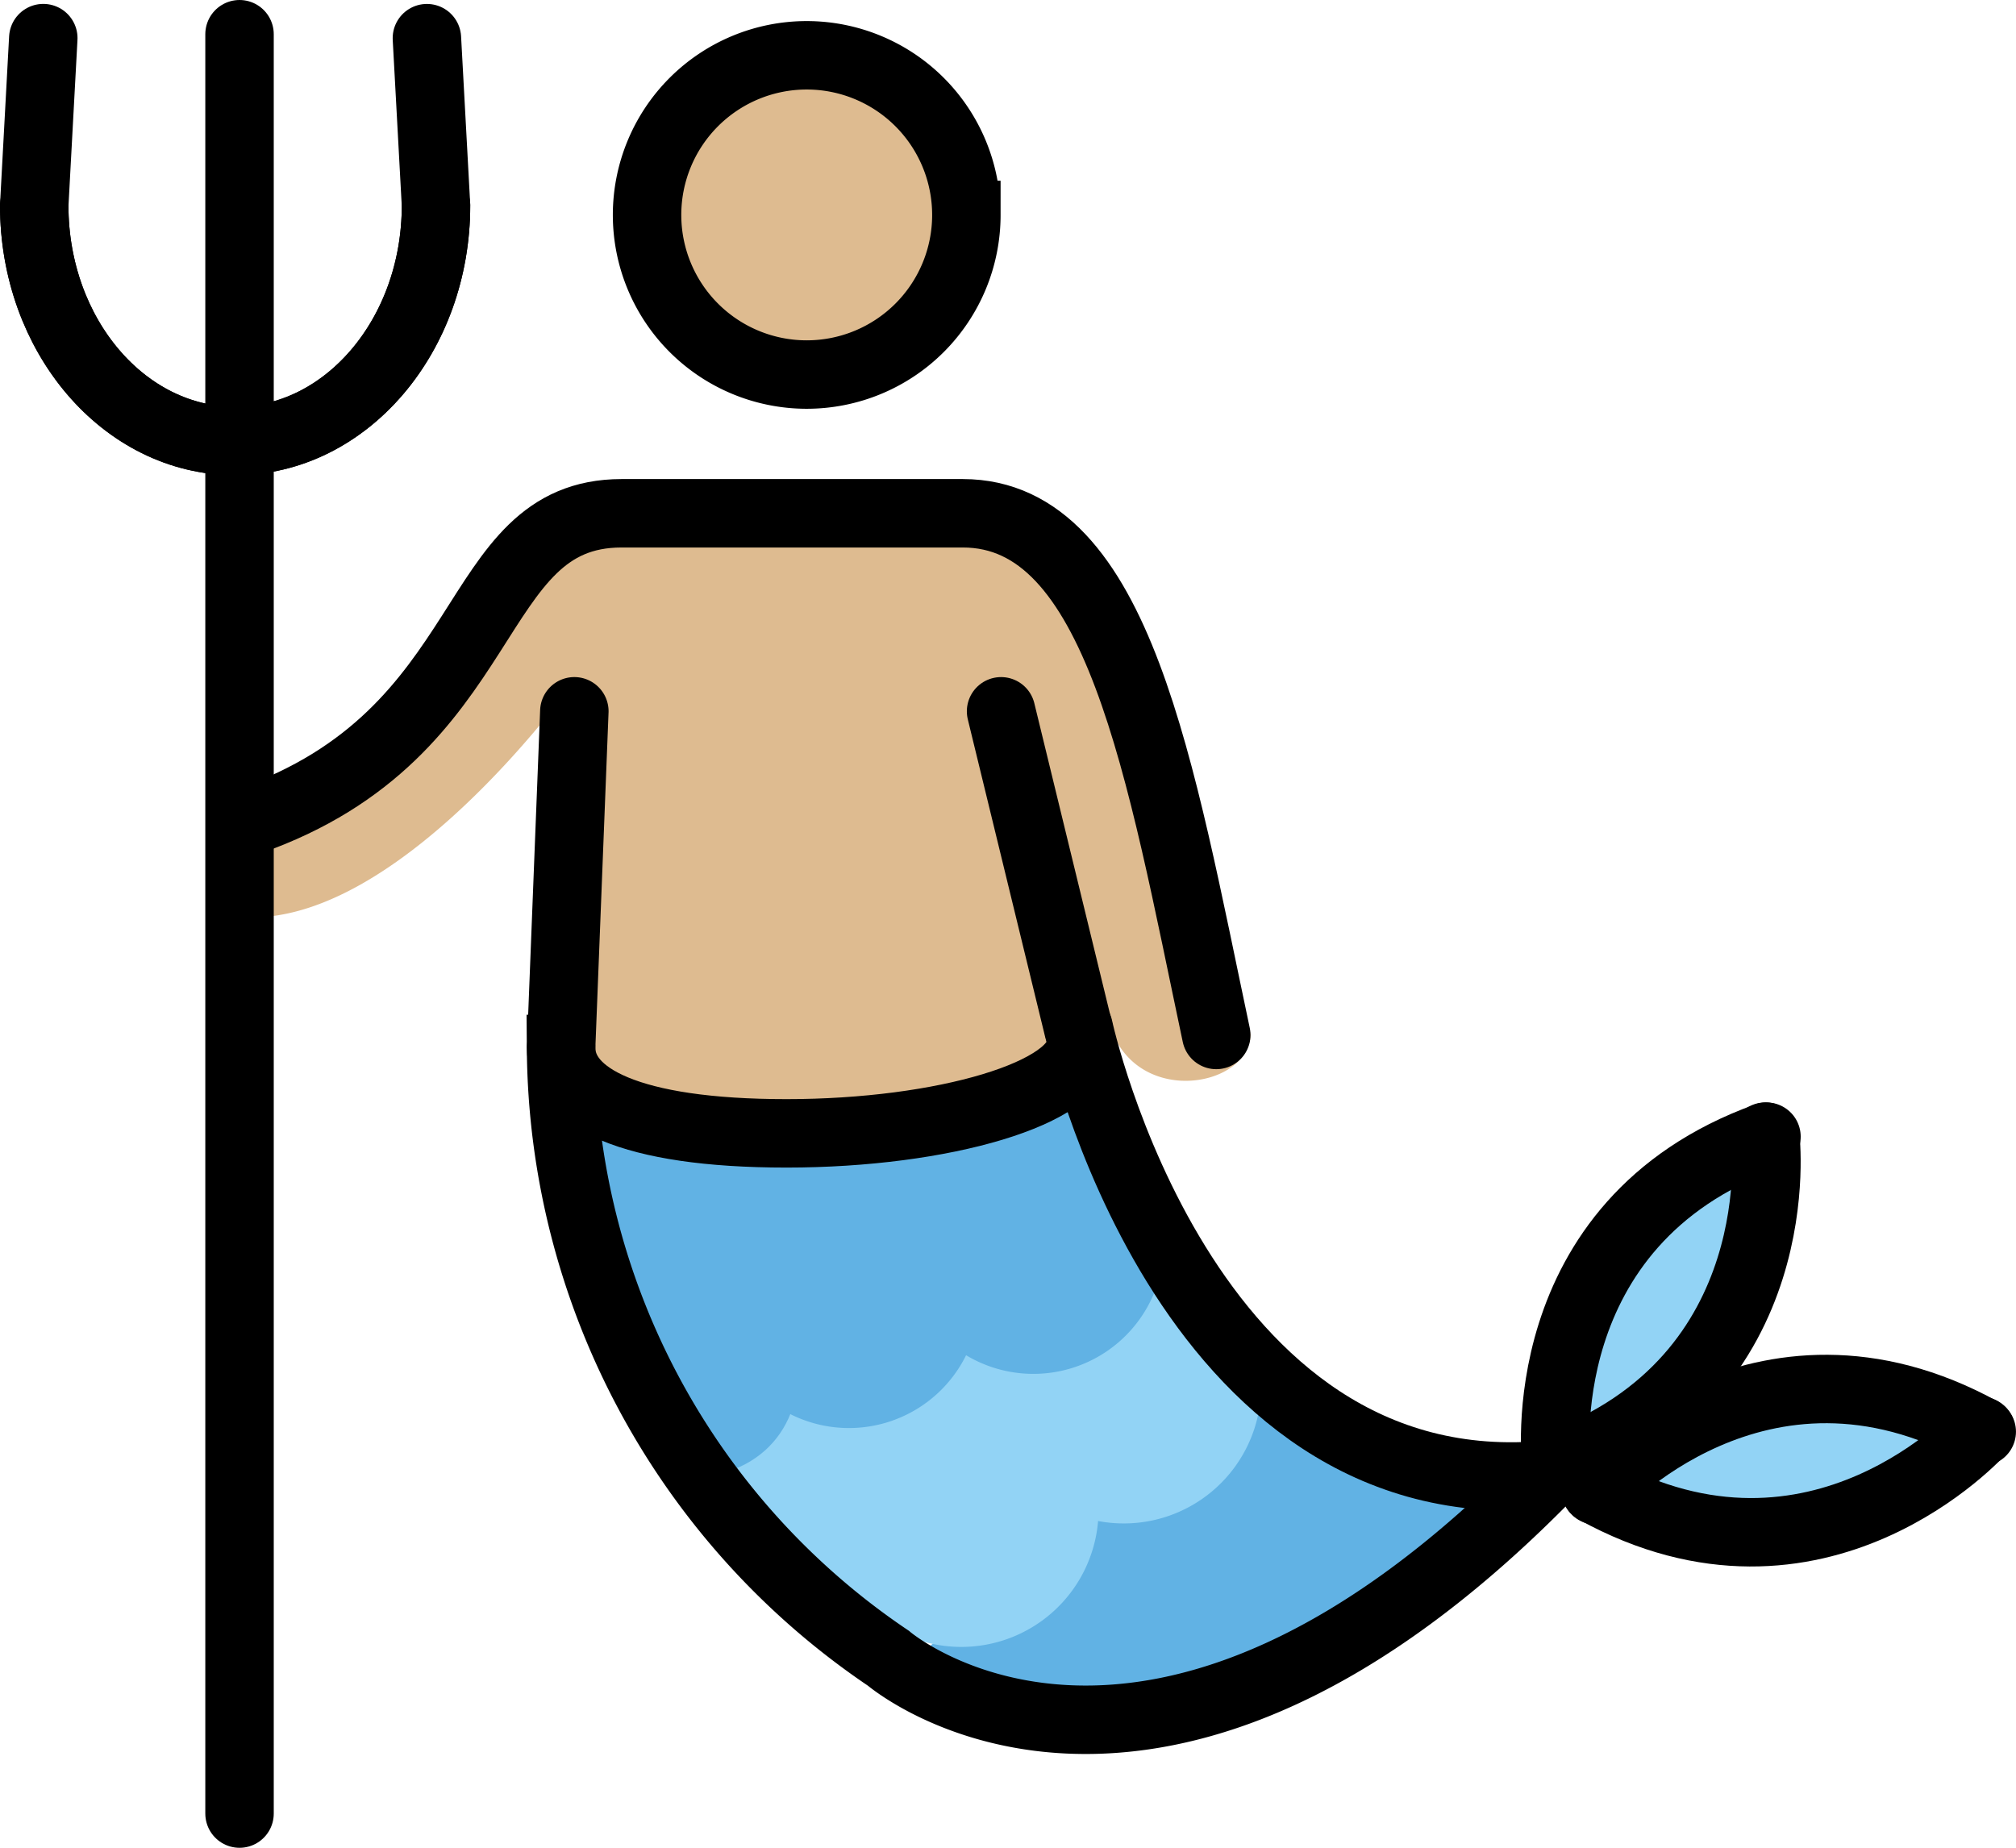<svg xmlns="http://www.w3.org/2000/svg" xmlns:svg="http://www.w3.org/2000/svg" id="emoji" width="58.907" height="54" version="1.1" viewBox="0 0 58.907 54"><g id="color" transform="translate(-7.957,-10.363)"><path id="path1" fill="#61b2e4" d="m 33.892,59.467 10.457,-8.456 8.047,3.77 c 0,0 -8.818,11.164 -18.504,4.686 z"/><path id="path2" fill="#92d3f5" d="m 26.857,51.72 a 3.364,3.364 0 0 0 2.631,-2.907 c 0.486,-2.61 3.855,2.765 4.943,-1.647 0,0 6.944,1.493 6.043,-2.197 l 4.106,5.176 c 0,0 -1.657,4.155 -5.894,3.113 0,0 1.43,5.9 -3.445,4.23 0,0 0.646,1.893 -3.547,0.129 z"/><path id="path3" fill="none" stroke="#92d3f5" stroke-linecap="round" stroke-miterlimit="10" stroke-width="2" d="m 38.671,53.009 a 3.01,3.01 0 0 1 -4.747,3.608"/><path id="path4" fill="none" stroke="#92d3f5" stroke-linecap="round" stroke-miterlimit="10" stroke-width="2" d="m 43.423,49.399 a 3.013,3.013 0 0 1 -4.752,3.61"/><path id="path5" fill="none" stroke="#61b2e4" stroke-linecap="round" stroke-miterlimit="10" stroke-width="2" d="m 30.152,49.285 c 0.358,1.373 0.087,2.692 -1.231,3.129 -1.32,0.439 -1.505,-1.034 -1.863,-2.409"/><path id="path6" fill="none" stroke="#61b2e4" stroke-linecap="round" stroke-miterlimit="10" stroke-width="2" d="m 35.519,47.699 a 2.816,2.816 0 0 1 -5.386,1.586"/><path id="path7" fill="none" stroke="#61b2e4" stroke-linecap="round" stroke-miterlimit="10" stroke-width="2" d="m 40.907,46.111 a 2.817,2.817 0 0 1 -5.388,1.588"/><path id="path8" fill="#61b2e4" d="m 23.648,42.714 c 0,0 0.115,2.516 1.647,0.347 1.533,-2.169 5.842,3.353 8.675,-0.203 0,0 4.771,2.312 5.493,-1.416 L 41.428,46.5 c 0,0 -2.342,4.425 -5.753,1.706 0,0 -1.619,4.714 -5.35,1.157 0,0 -0.327,5.076 -4.664,1.144 z"/><path id="path9" fill="#92d3f5" d="m 59.26,43.908 c 2.009,0.915 -3.162,9.868 -5.707,9.252 -2.545,-0.616 4.01,-10.021 5.707,-9.252 z"/><path id="path10" fill="#92d3f5" d="m 53.767,53.939 c -1.139,-2.356 10.29,-3.266 10.771,-1.467 0.571,2.136 -9.631,3.824 -10.771,1.467"/></g><g id="skin" transform="translate(-7.957,-10.363)"><path id="path11" fill="#debb90" d="m 36.345,16.634 a 4.768,4.768 0 1 1 0,-6e-4 z"/><path id="path12" fill="#debb90" d="m 24.718,30.291 c 0,0 -5.307,7.476 -9.965,6.844 l -0.158,-2.999 c 0,0 3.869,-0.08 9.871,-8.292 l 12.396,-0.632 c 0,0 3.632,1.343 4.896,6.633 0.781,3.272 1.369,5.945 2.178,7.28 a 4.295,4.295 0 0 1 0.563,1.485 c -0.077,1.586 -3.501,2.128 -4.154,-0.434 -1.815,-2.371 -1.527,2.612 -1.527,2.612 l -14.589,0.452"/></g><g id="line" transform="translate(-7.957,-10.363)"><path id="path13" fill="none" stroke="#000" stroke-linecap="round" stroke-miterlimit="10" stroke-width="2" d="M 15.237,34.359 C 22.563,31.79 21.549,25.363 26.12,25.363 h 9.97 c 4.571,0 5.774,7.548 7.406,15.246"/><path id="path14" fill="none" stroke="#000" stroke-linecap="round" stroke-miterlimit="10" stroke-width="2" d="m 24.739,31.15 -0.388,9.867 a 21.666,21.666 0 0 0 9.563,17.805 c 0,0 7.697,6.609 19.438,-5.503"/><line id="line14" x1="39.473" x2="37.208" y1="40.452" y2="31.15" fill="none" stroke="#000" stroke-linecap="round" stroke-miterlimit="10" stroke-width="2"/><path id="path15" fill="none" stroke="#000" stroke-linecap="round" stroke-miterlimit="10" stroke-width="2" d="M 53.236,53.456 C 42.506,54.506 39.473,40.395 39.473,40.395"/><line id="line15" x1="14.956" x2="14.956" y1="63.363" y2="11.363" fill="none" stroke="#000" stroke-linecap="round" stroke-linejoin="round" stroke-width="2"/><path id="path16" fill="none" stroke="#000" stroke-linecap="round" stroke-miterlimit="10" stroke-width="2" d="m 8.957,16.368 c 0,3.8 2.628,6.882 5.87,6.882 3.242,0 5.87,-3.082 5.87,-6.882 L 20.431,11.478"/><path id="path17" fill="none" stroke="#000" stroke-linecap="round" stroke-miterlimit="10" stroke-width="2" d="m 20.697,16.368 c 0,3.8 -2.628,6.882 -5.87,6.882 -3.242,0 -5.87,-3.082 -5.87,-6.882 l 0.265,-4.891"/><path id="path18" fill="none" stroke="#000" stroke-linecap="round" stroke-miterlimit="10" stroke-width="2" d="m 53.43,53.185 c 0,0 -0.856,-7.077 6.143,-9.604"/><path id="path19" fill="none" stroke="#000" stroke-linecap="round" stroke-miterlimit="10" stroke-width="2" d="m 59.539,43.58 c 0,0 0.857,7.076 -6.141,9.604"/><path id="path20" fill="none" stroke="#000" stroke-linecap="round" stroke-miterlimit="10" stroke-width="2" d="m 54.593,53.92 c 0,0 4.755,-5.311 11.27,-1.717"/><path id="path21" fill="none" stroke="#000" stroke-linecap="round" stroke-miterlimit="10" stroke-width="2" d="m 65.84,52.178 c 0,0 -4.753,5.31 -11.27,1.716"/><path id="path22" fill="none" stroke="#000" stroke-linecap="round" stroke-miterlimit="10" stroke-width="2" d="m 39.533,40.86 c 0,1.444 -4.007,2.624 -8.595,2.624 -4.592,0 -6.586,-1.063 -6.586,-2.508"/><path id="path23" fill="none" stroke="#000" stroke-miterlimit="10" stroke-width="2" d="m 36.194,16.644 a 4.665,4.665 0 1 1 -4.666,-4.665 h 9e-4 a 4.666,4.666 0 0 1 4.665,4.665 z"/></g></svg>